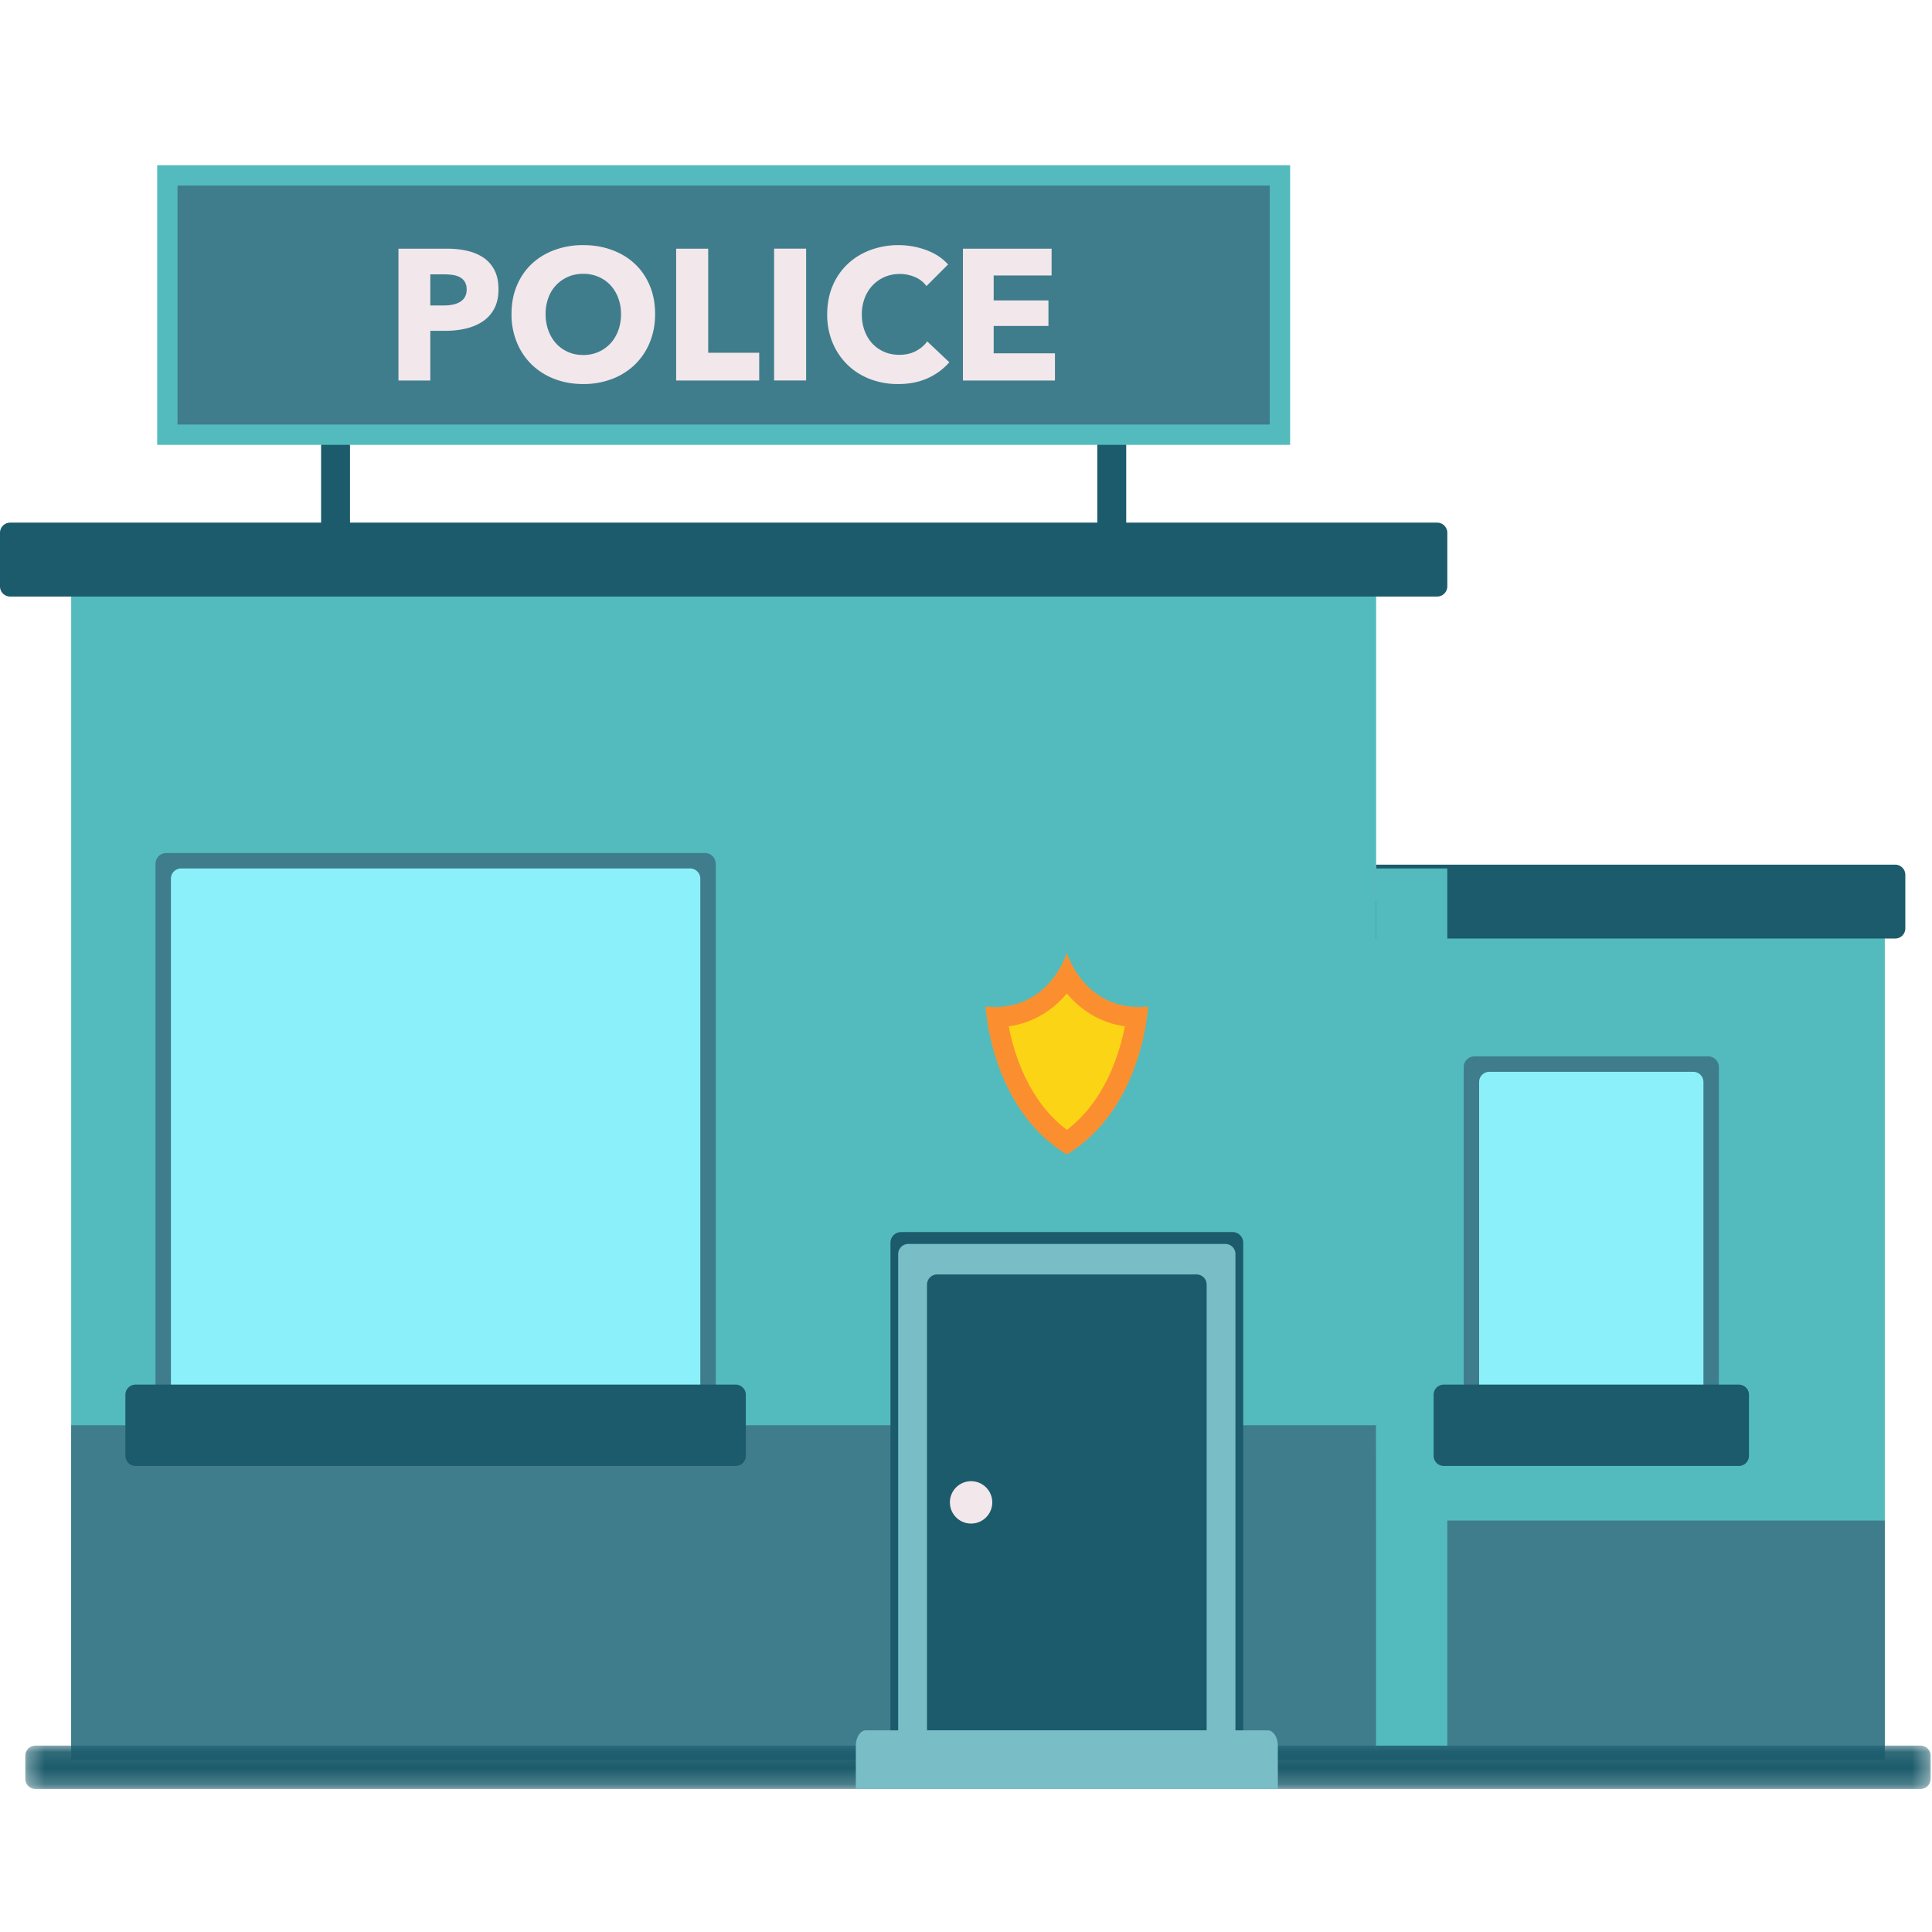 <svg width="120" height="120" viewBox="0 0 120 120" xmlns="http://www.w3.org/2000/svg" xmlns:xlink="http://www.w3.org/1999/xlink"><defs><path id="a" d="M.31 1.093h118.342V3.79H.31z"/></defs><g fill="none" fill-rule="evenodd"><path fill="#1B5B6B" d="M19.944 34.42h1.794v-8.526h-1.794zm48.213 0h1.794v-8.526h-1.794z"/><path fill="#53BBBD" d="M68.21 109.294h48.858V56H68.211z"/><path fill="#3F7D8C" d="M68.21 109.294h48.858v-14.85H68.211z"/><path fill="#53BBBD" d="M4.421 109.294h81.053V34.757H4.421z"/><path fill="#3F7D8C" d="M4.421 109.294h81.053V88.526H4.421z"/><g transform="translate(1.263 107.328)"><mask id="b" fill="#fff"><use xlink:href="#a"/></mask><path d="M118.652 1.725a.632.632 0 0 0-.631-.632H.94a.632.632 0 0 0-.631.632v1.432c0 .35.283.632.631.632h117.08a.631.631 0 0 0 .631-.632V1.725z" fill="#1B5B6B" mask="url(#b)"/></g><path d="M117.71 53.705H85.474v4.59h32.238a.632.632 0 0 0 .631-.631v-3.327a.632.632 0 0 0-.631-.632M89.895 33.094a.632.632 0 0 0-.631-.632H.632a.632.632 0 0 0-.632.632v3.327c0 .35.283.631.632.631h88.632a.631.631 0 0 0 .631-.631v-3.327zm-34.586 76.351c0 .365.295.66.66.66h20.587a.661.661 0 0 0 .662-.66V77.186a.661.661 0 0 0-.662-.66H55.968a.66.66 0 0 0-.66.66v32.259z" fill="#1B5B6B"/><path d="M55.79 108.737c0 .349.282.632.63.632h19.685a.63.63 0 0 0 .631-.632V77.894a.631.631 0 0 0-.631-.631H56.42a.632.632 0 0 0-.632.631v30.843z" fill="#79BDC7"/><path d="M9.657 87.115c0 .368.3.668.668.668H43.79c.369 0 .668-.3.668-.668V53.65c0-.369-.3-.668-.668-.668H10.325c-.369 0-.668.3-.668.668v33.464z" fill="#3F7D8C"/><path d="M10.617 86.191c0 .349.283.632.632.632h31.617a.63.63 0 0 0 .631-.632V54.574a.63.63 0 0 0-.631-.631H11.249a.631.631 0 0 0-.632.631v31.617z" fill="#8CF0FB"/><path d="M7.79 90.421c0 .349.282.632.63.632h37.273a.63.63 0 0 0 .631-.632v-3.79a.631.631 0 0 0-.631-.63H8.42a.632.632 0 0 0-.632.63v3.79zm49.789 17.053V79.789c0-.348.282-.631.631-.631h16.105c.349 0 .632.283.632.631v27.685H57.579z" fill="#1B5B6B"/><path d="M59 93.316a1.316 1.316 0 1 0 2.632 0 1.316 1.316 0 0 0-2.632 0" fill="#F2E7EB"/><path d="M53.157 111.117v-2.693c0-.524.283-.95.632-.95h24.947c.35 0 .632.426.632.95v2.693h-26.21z" fill="#79BDC7"/><path fill="#53BBBD" d="M85.474 108.422h4.421v-54.48h-4.42z"/><path d="M106.764 87.115a.67.67 0 0 1-.668.668H91.58a.668.668 0 0 1-.669-.668V66.283c0-.37.3-.669.669-.669h14.516c.369 0 .668.3.668.669v20.832z" fill="#3F7D8C"/><path d="M105.804 86.191a.632.632 0 0 1-.631.632h-12.67a.631.631 0 0 1-.631-.632V67.206a.63.63 0 0 1 .631-.632h12.67c.348 0 .631.282.631.632v18.985z" fill="#8CF0FB"/><path d="M108.632 90.421a.632.632 0 0 1-.632.632H89.675a.632.632 0 0 1-.631-.632v-3.79a.63.63 0 0 1 .631-.63H108c.349 0 .632.282.632.63v3.79z" fill="#1B5B6B"/><path d="M66.263 59.186s-1.118 3.729-5.047 3.33c0 0 .306 6.324 5.047 9.188 4.74-2.864 5.047-9.189 5.047-9.189-3.928.4-5.047-3.33-5.047-3.33" fill="#FB8F30"/><path d="M66.263 70.179c-2.398-1.818-3.287-4.75-3.608-6.43 1.622-.229 2.807-1.089 3.608-2.037.8.948 1.983 1.807 3.604 2.036-.328 1.682-1.22 4.62-3.604 6.43" fill="#FCD416"/><path fill="#53BBBD" d="M9.764 27.631h70.368V10.263H9.764z"/><path fill="#3F7D8C" d="M11.026 26.368h67.842V11.526H11.026z"/><path d="M28.984 17.978a.88.88 0 0 0-.115-.474.804.804 0 0 0-.314-.29 1.32 1.32 0 0 0-.444-.138 3.795 3.795 0 0 0-.516-.036h-.867v1.933h.833c.186 0 .363-.016.532-.047.17-.03.322-.084.457-.161a.864.864 0 0 0 .319-.307.913.913 0 0 0 .115-.48m1.978-.012c0 .479-.089.88-.267 1.21a2.166 2.166 0 0 1-.716.791c-.3.201-.648.347-1.042.44a5.355 5.355 0 0 1-1.225.139h-.984v3.088h-1.979v-8.189h3.008c.447 0 .867.044 1.256.133.389.088.728.23 1.018.427.289.197.516.456.682.775.165.321.249.716.249 1.186m7.611 1.539c0-.355-.058-.686-.173-.996a2.378 2.378 0 0 0-.481-.792 2.191 2.191 0 0 0-.74-.52 2.334 2.334 0 0 0-.954-.19c-.347 0-.663.062-.949.19a2.24 2.24 0 0 0-1.22 1.312 2.89 2.89 0 0 0-.168.996c0 .37.058.711.174 1.023.115.313.276.581.48.805.204.223.449.399.734.525.286.128.602.192.949.192s.663-.064.949-.192a2.24 2.24 0 0 0 .74-.525c.208-.224.37-.492.486-.805.115-.312.173-.653.173-1.023m2.117 0c0 .648-.112 1.239-.336 1.775a4.04 4.04 0 0 1-.93 1.376 4.17 4.17 0 0 1-1.418.886 4.966 4.966 0 0 1-1.781.312c-.64 0-1.232-.104-1.776-.312a4.174 4.174 0 0 1-1.411-.886 4.04 4.04 0 0 1-.93-1.376 4.562 4.562 0 0 1-.337-1.775c0-.656.112-1.248.336-1.776.224-.528.534-.978.931-1.348.398-.37.868-.656 1.411-.855a5.09 5.09 0 0 1 1.776-.302c.64 0 1.234.101 1.781.302.548.2 1.02.485 1.417.855s.708.82.931 1.348c.224.528.336 1.12.336 1.776m1.307 4.129v-8.189h1.99v6.466h3.169v1.723zm6.083-.001h1.99v-8.189h-1.99zm9.545-.143c-.532.242-1.146.364-1.84.364a4.8 4.8 0 0 1-1.753-.312c-.535-.209-1-.503-1.393-.886a4.124 4.124 0 0 1-.926-1.37 4.492 4.492 0 0 1-.334-1.759c0-.655.113-1.248.34-1.78a3.97 3.97 0 0 1 .943-1.36c.402-.374.872-.66 1.41-.861a4.985 4.985 0 0 1 1.748-.301 4.96 4.96 0 0 1 1.706.306c.56.204 1.012.504 1.36.896l-1.342 1.342a1.673 1.673 0 0 0-.729-.567c-.3-.123-.61-.185-.926-.185-.346 0-.664.064-.953.191a2.25 2.25 0 0 0-.747.527 2.38 2.38 0 0 0-.485.792 2.783 2.783 0 0 0-.174 1c0 .37.058.71.174 1.018.115.31.275.574.479.792.204.221.45.392.735.516s.597.185.937.185c.393 0 .737-.077 1.03-.232.293-.154.528-.354.706-.601l1.375 1.296a3.92 3.92 0 0 1-1.341.989m2.185.144v-8.189h5.507v1.665h-3.598v1.55h3.402v1.585h-3.402v1.7h3.806v1.69z" fill="#F2E7EB"/></g></svg>